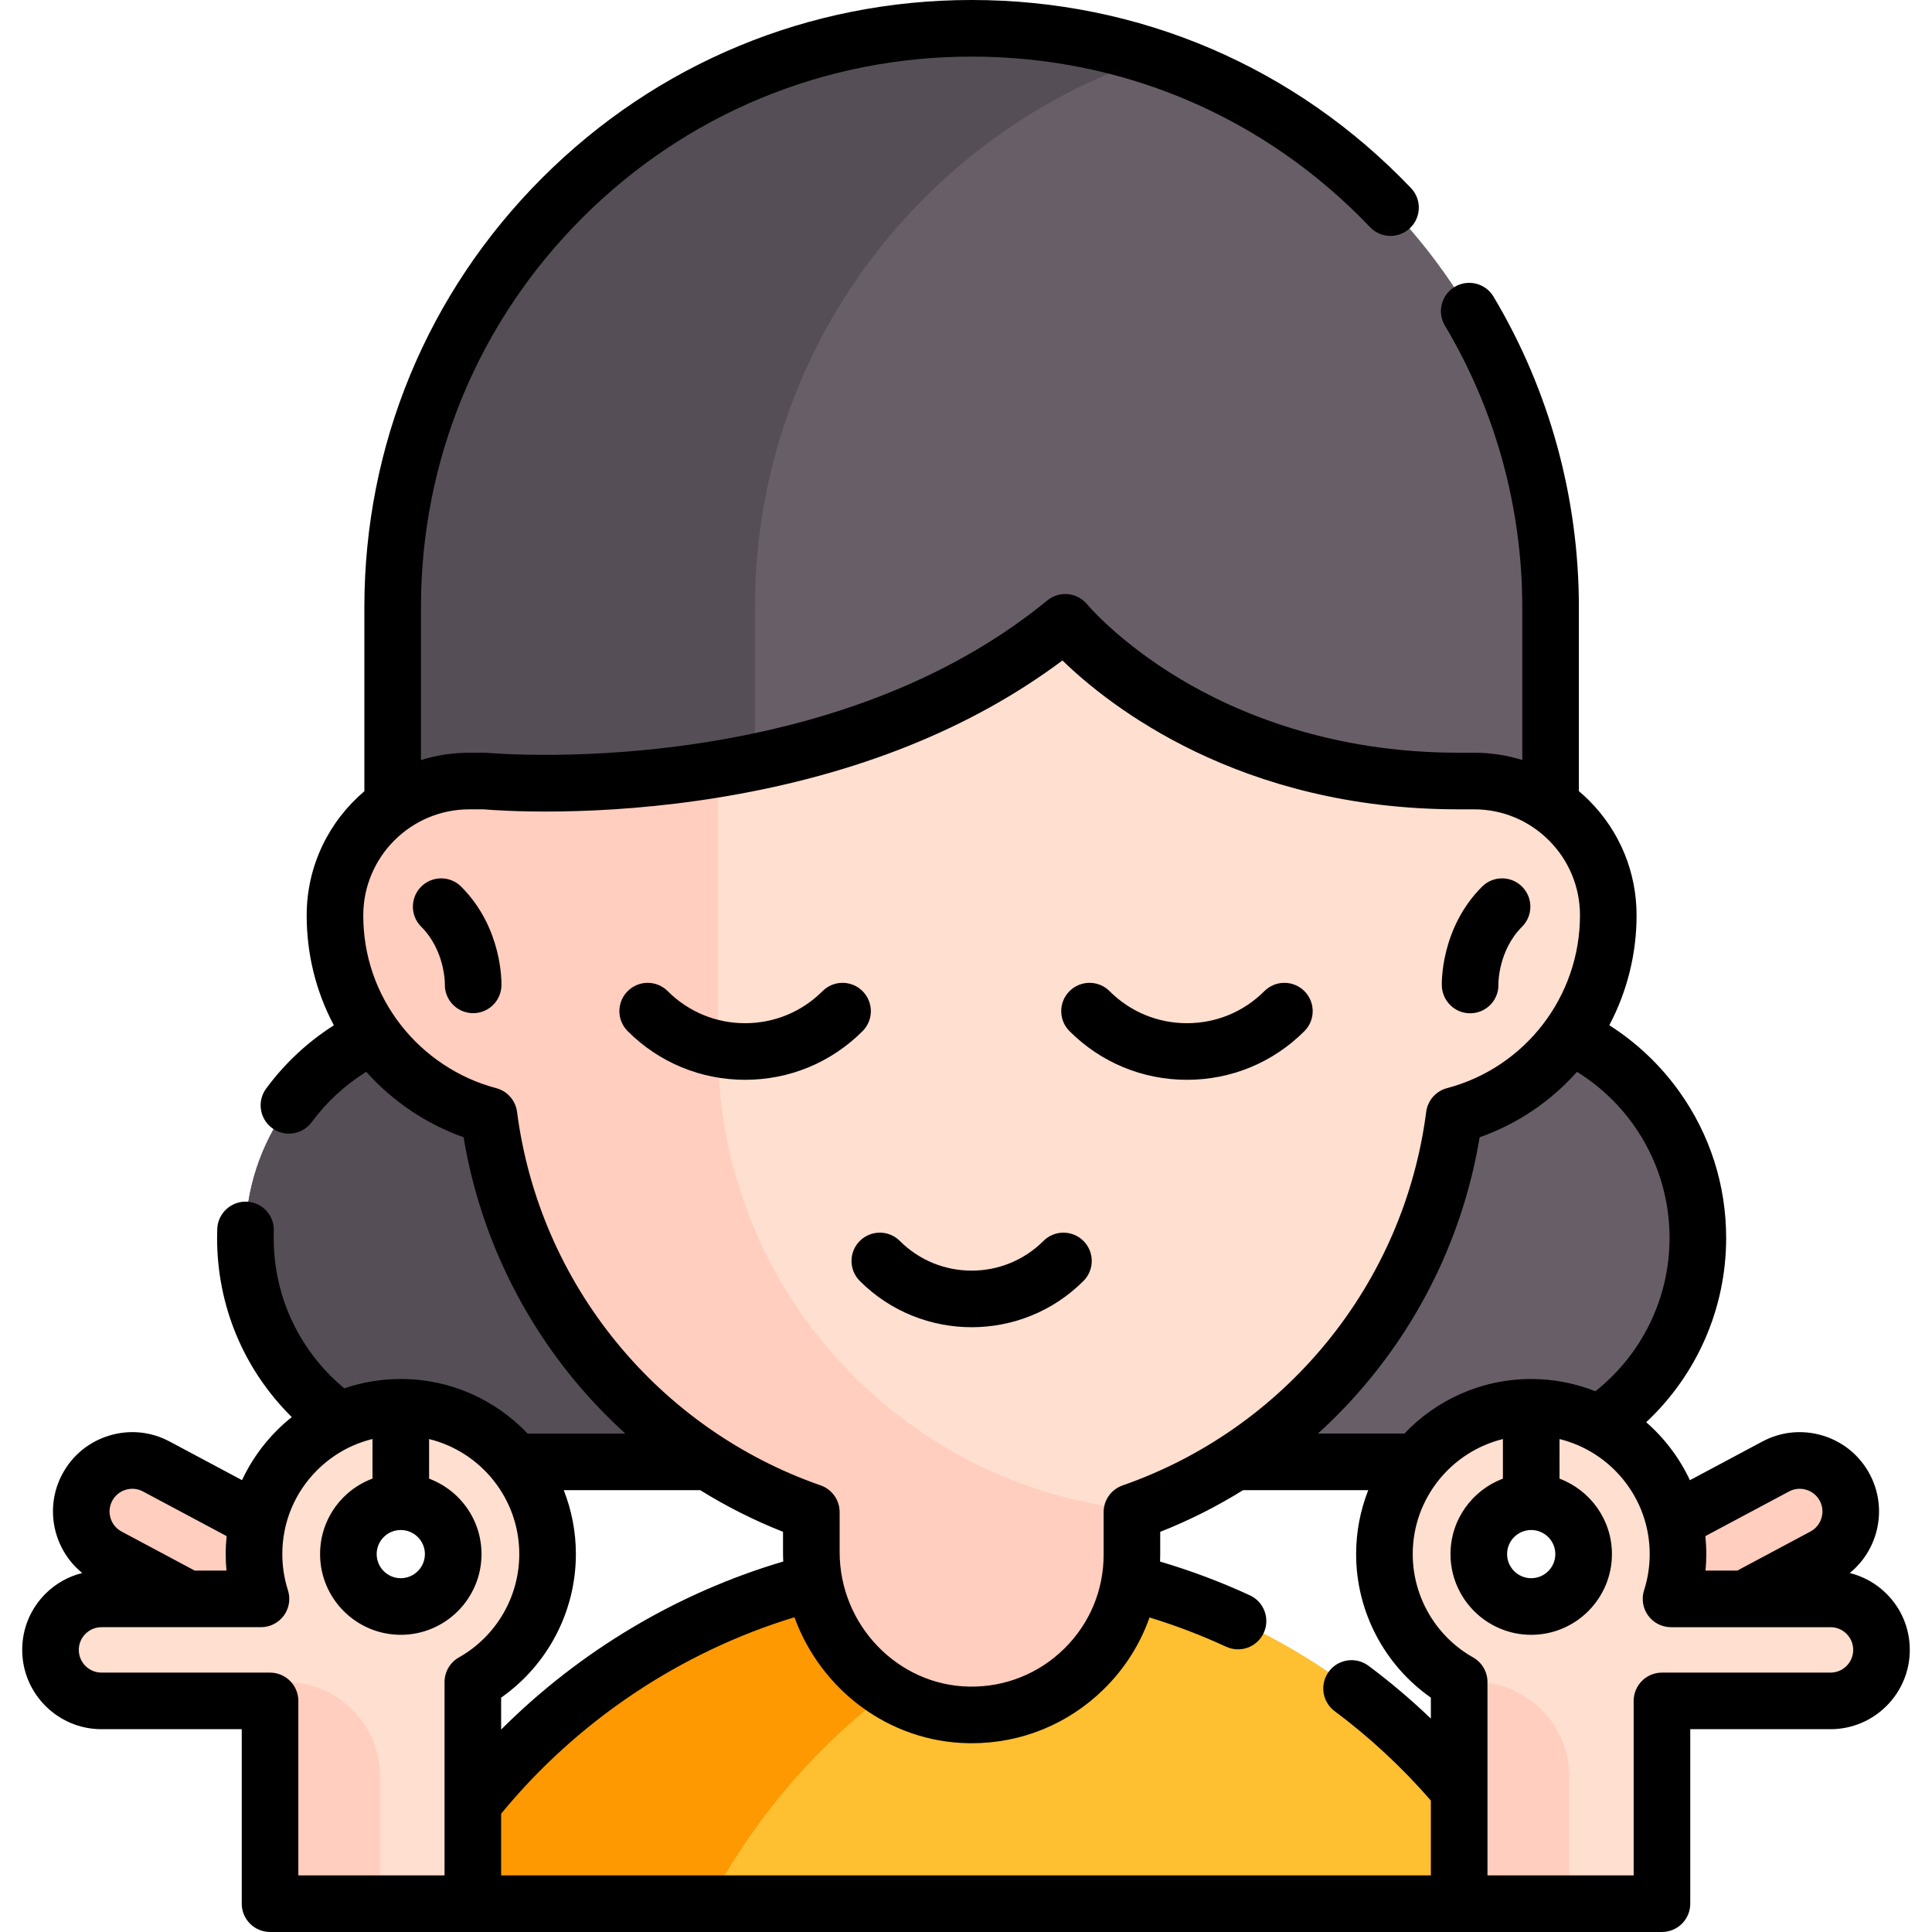 <?xml version="1.0"?>
<svg xmlns="http://www.w3.org/2000/svg" xmlns:xlink="http://www.w3.org/1999/xlink" xmlns:svgjs="http://svgjs.com/svgjs" version="1.1" width="512" height="512" x="0" y="0" viewBox="0 0 512 512" style="enable-background:new 0 0 512 512" xml:space="preserve" class=""><g><g xmlns="http://www.w3.org/2000/svg"><g><g><path d="m410.919 272.32v-111.393c0-84.736-68.692-153.427-153.427-153.427-84.735 0-153.427 68.691-153.427 153.427v111.393c-22.77 8.29-39.031 30.127-39.031 55.763 0 32.766 26.562 59.329 59.329 59.329h266.258c32.766 0 59.329-26.562 59.329-59.329 0-25.636-16.261-47.473-39.031-55.763z" fill="#685e68" data-original="#685e68"/><path d="m161.022 328.08c0 16.38 6.64 31.22 17.38 41.95 10.73 10.74 25.56 17.38 41.95 17.38h-95.99c-16.38 0-31.21-6.64-41.95-17.38-10.74-10.73-17.38-25.57-17.38-41.95 0-25.63 16.26-47.47 39.03-55.76v-111.39c0-42.37 17.18-80.73 44.94-108.49 27.77-27.77 66.12-44.94 108.49-44.94 16.77 0 32.9 2.69 48 7.66-23.07 7.58-43.72 20.5-60.5 37.28-27.77 27.76-44.94 66.12-44.94 108.49v111.39c-22.77 8.29-39.03 30.13-39.03 55.76z" fill="#554e56" data-original="#554e56" class=""/><path d="m406.939 504.499h-298.917c28.22-53.729 84.556-90.364 149.464-90.364 64.897 0 121.233 36.636 149.453 90.364z" fill="#febf30" data-original="#fea713" class=""/><path d="m297.402 418.89c-47.61 11.54-87.31 43.26-109.55 85.61h-79.83c28.22-53.73 84.56-90.36 149.46-90.36 13.75 0 27.12 1.65 39.92 4.75z" fill="#fe9901" data-original="#fe9901"/><path d="m426.212 242.58c0 25.45-17.32 46.84-40.82 53.04-6.33 48.97-40.12 89.33-85.42 105.11v11.27c0 23.69-19.41 42.86-43.21 42.47-23.29-.39-41.75-19.88-41.75-43.17v-10.58c-45.3-15.77-79.09-56.13-85.42-105.1-11.76-3.1-21.96-10-29.23-19.3-7.26-9.3-11.59-21.01-11.59-33.74 0-19.65 15.93-35.6 35.6-35.6h4.14s91.68 8.76 153.8-42.06c0 0 34.38 42.06 104.15 42.06h4.15c9.83 0 18.73 3.98 25.17 10.43 6.44 6.44 10.43 15.35 10.43 25.17z" fill="#ffdfcf" data-original="#ffdfcf" class=""/><path d="m301.502 400.18c-.51.19-1.02.37-1.53.55v11.27c0 23.69-19.41 42.86-43.21 42.47-23.29-.39-41.75-19.88-41.75-43.17v-10.58c-45.3-15.77-79.09-56.13-85.42-105.1-11.76-3.1-21.96-10-29.22-19.3-7.27-9.3-11.6-21.01-11.6-33.74 0-19.65 15.93-35.6 35.6-35.6h4.14s27.06 2.59 61.73-3.2v74.01c0 63.96 48.84 116.51 111.26 122.39z" fill="#ffcebf" data-original="#ffcebf"/></g><g><g><path d="m439.996 435.623 43.319-23.131c6.581-3.514 9.072-11.714 5.558-18.295-1.762-3.299-4.694-5.565-7.996-6.568-3.315-1.007-7.008-.747-10.298 1.01l-37.279 19.906" fill="#ffcebf" data-original="#ffcebf"/><path d="m494.656 427.68c-2.45-2.45-5.83-3.96-9.56-3.96h-42.26c1.2-3.74 1.85-7.73 1.85-11.87 0-21.48-17.41-38.9-38.9-38.9s-38.9 17.42-38.9 38.9c0 14.55 7.98 27.24 19.81 33.91v58.74h53.74v-53.74h44.66c7.46 0 13.52-6.06 13.52-13.52 0-3.74-1.52-7.12-3.96-9.56zm-88.87-29.71c7.67 0 13.89 6.21 13.89 13.88s-6.22 13.89-13.89 13.89-13.89-6.22-13.89-13.89 6.22-13.88 13.89-13.88z" fill="#ffdfcf" data-original="#ffdfcf" class=""/><path d="m415.869 504.499h-29.174v-58.739h4.091c13.853 0 25.083 11.23 25.083 25.083z" fill="#ffcebf" data-original="#ffcebf"/></g><g><path d="m78.7 408.545-37.278-19.906c-3.29-1.757-6.983-2.017-10.298-1.01-3.302 1.003-6.235 3.269-7.996 6.568-3.514 6.581-1.023 14.781 5.558 18.295l43.319 23.131" fill="#ffcebf" data-original="#ffcebf"/><path d="m13.384 437.24c0 7.46 6.06 13.52 13.52 13.52h44.66v53.74h53.74v-58.74c11.83-6.67 19.81-19.36 19.81-33.91 0-21.48-17.41-38.9-38.9-38.9s-38.9 17.42-38.9 38.9c0 4.14.65 8.13 1.85 11.87h-42.26c-3.73 0-7.11 1.51-9.56 3.96-2.44 2.44-3.96 5.82-3.96 9.56zm106.72-25.39c0 7.67-6.22 13.89-13.89 13.89s-13.89-6.22-13.89-13.89 6.22-13.88 13.89-13.88 13.89 6.21 13.89 13.88z" fill="#ffdfcf" data-original="#ffdfcf" class=""/><path d="m100.738 504.499h-29.174v-58.739h4.091c13.853 0 25.083 11.23 25.083 25.083z" fill="#ffcebf" data-original="#ffcebf"/></g></g></g><g><path d="m389.592 268.532c.089 0 .18-.001.27-.005 4.14-.148 7.377-3.591 7.229-7.731-.002-.087-.083-8.858 6.277-15.218 2.929-2.929 2.929-7.678-.001-10.606-2.928-2.93-7.677-2.929-10.606 0-11.074 11.075-10.685 25.68-10.662 26.296.143 4.049 3.472 7.264 7.493 7.264z" fill="#000000" data-original="#000000" class=""/><path d="m111.616 234.972c-2.929 2.929-2.929 7.678.001 10.606 6.288 6.288 6.279 14.931 6.276 15.211-.116 4.114 3.108 7.558 7.229 7.706.092.003.183.005.273.005 4.018 0 7.346-3.184 7.49-7.231.022-.616.413-15.222-10.663-26.297-2.927-2.93-7.676-2.929-10.606 0z" fill="#000000" data-original="#000000" class=""/><path d="m227.856 339.47c8.171 8.17 18.903 12.256 29.636 12.256s21.465-4.085 29.636-12.256c2.929-2.929 2.929-7.678 0-10.606-2.93-2.929-7.678-2.929-10.607 0-10.492 10.492-27.564 10.492-38.057 0-2.93-2.929-7.678-2.929-10.607 0-2.929 2.928-2.929 7.678-.001 10.606z" fill="#000000" data-original="#000000" class=""/><path d="m228.588 273.266c2.929-2.929 2.929-7.678-.001-10.606-2.928-2.93-7.677-2.929-10.606 0-5.479 5.48-12.766 8.499-20.517 8.499-7.75 0-15.036-3.018-20.516-8.499-2.93-2.929-7.679-2.93-10.606 0-2.93 2.929-2.93 7.677-.001 10.606 8.313 8.313 19.366 12.892 31.123 12.892 11.758 0 22.81-4.579 31.124-12.892z" fill="#000000" data-original="#000000" class=""/><path d="m314.556 286.158c11.758 0 22.811-4.579 31.124-12.892 2.929-2.929 2.929-7.678-.001-10.606-2.928-2.93-7.677-2.929-10.606 0-5.479 5.48-12.766 8.499-20.517 8.499-7.75 0-15.036-3.018-20.516-8.499-2.929-2.929-7.678-2.93-10.606 0-2.93 2.929-2.93 7.677-.001 10.606 8.313 8.313 19.366 12.892 31.123 12.892z" fill="#000000" data-original="#000000" class=""/><path d="m499.959 422.377c0-.001 0 0 0 0-2.734-2.735-6.096-4.599-9.754-5.51 7.646-6.212 10.096-17.184 5.288-26.198-2.646-4.959-7.064-8.588-12.429-10.214-5.376-1.638-11.068-1.082-16.021 1.567l-19.205 10.249c-2.76-5.904-6.727-11.131-11.582-15.37 13.42-12.542 21.193-30.14 21.193-48.822 0-13.993-4.279-27.388-12.373-38.733-5.023-7.047-11.361-13.046-18.594-17.652 4.631-8.764 7.227-18.698 7.227-29.111 0-11.512-4.483-22.336-12.626-30.479-.857-.857-1.75-1.665-2.665-2.44v-48.734c0-29.049-7.821-57.513-22.619-82.313-2.123-3.558-6.729-4.72-10.283-2.598-3.558 2.123-4.721 6.727-2.598 10.284 13.411 22.478 20.5 48.283 20.5 74.627v40.483c-4.096-1.27-8.403-1.933-12.812-1.933h-4.061c-.028 0-.057 0-.085 0-33.985 0-58.874-10.654-73.769-19.592-16.227-9.737-24.506-19.632-24.574-19.714-1.259-1.541-3.079-2.518-5.059-2.716-1.981-.202-3.957.397-5.497 1.658-22.923 18.753-52.718 31.292-88.557 37.267-33.187 5.542-59.523 3.156-59.78 3.132-.282-.027-.56-.039-.838-.034h-4.015c-4.46 0-8.765.681-12.814 1.945v-40.496c0-38.987 15.18-75.632 42.745-103.188 27.554-27.562 64.2-42.742 103.188-42.742 40.284 0 77.781 16.051 105.583 45.197 2.86 2.998 7.607 3.109 10.604.25s3.109-7.606.25-10.604c-30.66-32.142-72.011-49.843-116.437-49.843-42.995 0-83.408 16.74-113.793 47.136-30.397 30.387-47.137 70.8-47.137 113.794v48.763c-9.343 7.913-15.289 19.718-15.289 32.891 0 10.327 2.472 20.224 7.202 29.129-6.939 4.426-13.052 10.125-17.943 16.772-2.455 3.336-1.74 8.031 1.597 10.485 1.338.985 2.895 1.459 4.438 1.459 2.304 0 4.577-1.058 6.047-3.056 3.917-5.324 8.851-9.852 14.45-13.329 6.998 7.835 15.931 13.842 25.796 17.342 3.89 23.457 13.869 45.491 29.025 63.985 4.265 5.204 8.896 10.052 13.829 14.538h-25.888c-8.459-8.897-20.393-14.46-33.609-14.46-.001 0 0 0-.001 0-5.179 0-10.225.854-14.989 2.475-1.216-1.015-2.393-2.081-3.513-3.201-9.789-9.78-15.181-22.794-15.181-36.644 0-.604.008-1.207.033-1.811.177-4.138-3.035-7.636-7.174-7.812-4.09-.175-7.636 3.035-7.812 7.174-.035.816-.047 1.633-.047 2.449 0 17.859 6.953 34.642 19.576 47.252.072.072.148.14.221.212-1.361 1.087-2.676 2.247-3.925 3.497-3.896 3.896-7.008 8.366-9.27 13.215l-19.17-10.23c-4.958-2.653-10.648-3.212-16.014-1.575-5.378 1.63-9.797 5.258-12.442 10.218-4.808 9.013-2.358 19.986 5.288 26.197-3.658.911-7.02 2.775-9.754 5.509-3.97 3.97-6.156 9.249-6.156 14.863 0 11.59 9.43 21.02 21.02 21.02h37.16v46.24c0 4.142 3.357 7.5 7.5 7.5h368.871c4.143 0 7.5-3.358 7.5-7.5v-46.24h37.16c11.59 0 21.02-9.43 21.02-21.02-.001-5.612-2.187-10.89-6.157-14.86zm-25.846-27.124c1.417-.758 3.042-.917 4.588-.445 1.537.466 2.801 1.504 3.558 2.922 1.562 2.929.453 6.582-2.477 8.145l-19.372 10.345h-8.428c.136-1.448.204-2.906.204-4.37 0-1.609-.083-3.198-.244-4.765zm-41.249-97.197c6.271 8.79 9.586 19.172 9.586 30.024 0 15.915-7.286 30.807-19.654 40.614-5.271-2.085-11.007-3.244-17.01-3.244-13.216 0-25.15 5.563-33.61 14.46h-22.904c4.931-4.486 9.561-9.333 13.825-14.537 15.156-18.495 25.135-40.524 29.023-63.979 10.125-3.568 18.93-9.62 25.801-17.347 5.819 3.613 10.924 8.37 14.943 14.009zm-20.688 113.794c0 3.523-2.866 6.39-6.39 6.39s-6.391-2.866-6.391-6.39c0-3.518 2.867-6.38 6.391-6.38s6.39 2.862 6.39 6.38zm-32.981 38.039v5.552c-5.228-4.999-10.747-9.683-16.534-13.995-3.322-2.476-8.021-1.79-10.495 1.532-2.476 3.321-1.789 8.02 1.532 10.495 9.3 6.93 17.859 14.896 25.497 23.684v19.843h-246.39v-16.349c20.182-24.594 47.492-42.854 77.736-52.063 6.93 19.134 24.979 33.029 46.101 33.379.285.005.569.007.854.007 13.199 0 25.615-5.076 35.042-14.349 5.518-5.427 9.607-11.902 12.101-18.98 6.925 2.116 13.728 4.712 20.304 7.752 1.02.471 2.089.694 3.143.694 2.833 0 5.545-1.614 6.812-4.354 1.738-3.76.1-8.217-3.66-9.955-7.698-3.559-15.684-6.553-23.811-8.952.022-.61.045-1.219.045-1.833v-6.046c7.658-3.013 14.997-6.721 21.951-11.041h33.179c-2.068 5.252-3.216 10.963-3.216 16.94 0 15.216 7.489 29.413 19.809 38.039zm-242.169-155.226c-.392-3.024-2.574-5.51-5.521-6.29-9.918-2.622-18.877-8.542-25.228-16.67-6.547-8.378-10.007-18.447-10.007-29.119 0-15.497 12.607-28.104 28.104-28.104h3.807c3.6.312 29.881 2.278 63.295-3.303 35.685-5.949 65.949-18.098 90.082-36.147 12.288 11.936 46.878 39.424 104.822 39.449h.087 4.141c7.506 0 14.562 2.923 19.871 8.232s8.232 12.366 8.232 19.872c0 21.481-14.488 40.31-35.233 45.789-2.948.779-5.132 3.265-5.523 6.29-2.903 22.46-12.053 43.624-26.459 61.203-14.234 17.371-32.905 30.438-53.992 37.787-3.013 1.05-5.031 3.891-5.031 7.082v11.263c0 9.449-3.712 18.304-10.452 24.934-6.741 6.629-15.714 10.193-25.13 10.038-18.957-.314-34.38-16.315-34.38-35.67v-10.575c0-3.191-2.02-6.033-5.033-7.083-21.086-7.344-39.756-20.407-53.991-37.777-14.408-17.577-23.557-38.74-26.461-61.201zm48.541 100.247c6.952 4.316 14.288 8.021 21.942 11.031v5.357c0 .844.022 1.684.063 2.519-28.122 8.305-53.975 23.757-74.768 44.537v-8.465c12.32-8.626 19.81-22.823 19.81-38.039 0-5.977-1.148-11.688-3.216-16.94zm-79.353 23.33c-2.643 0-4.916-1.613-5.887-3.905-.324-.764-.503-1.604-.503-2.485 0-1.705.664-3.306 1.869-4.511 1.207-1.206 2.812-1.869 4.521-1.869 3.523 0 6.391 2.862 6.391 6.38 0 1.101-.28 2.138-.772 3.043-1.084 1.992-3.197 3.347-5.619 3.347zm-76.473-20.51c.757-1.419 2.021-2.457 3.571-2.927 1.535-.468 3.158-.308 4.581.453l22.165 11.828c-.159 1.573-.244 3.163-.244 4.765 0 1.464.068 2.921.204 4.37h-8.428l-19.375-10.347c-2.927-1.56-4.036-5.213-2.474-8.142zm49.323 99.27v-46.24c0-4.142-3.357-7.5-7.5-7.5h-44.66c-3.319 0-6.02-2.701-6.02-6.02 0-1.608.626-3.12 1.764-4.257 1.137-1.137 2.648-1.763 4.256-1.763h42.26c2.396 0 4.647-1.145 6.06-3.081 1.412-1.936 1.813-4.43 1.082-6.711-.989-3.083-1.491-6.305-1.491-9.578 0-8.387 3.266-16.271 9.195-22.202 4.119-4.121 9.184-6.951 14.704-8.298v10.49c-2.826 1.056-5.425 2.693-7.622 4.888-4.042 4.038-6.268 9.409-6.268 15.123 0 11.794 9.595 21.389 21.39 21.39 11.795 0 21.391-9.596 21.391-21.39 0-1.474-.15-2.913-.435-4.303s-.706-2.732-1.248-4.011c-.271-.639-.572-1.263-.902-1.868-2.445-4.493-6.466-7.995-11.305-9.814v-10.491c13.704 3.372 23.9 15.759 23.9 30.488 0 11.324-6.128 21.815-15.993 27.377-2.357 1.33-3.816 3.826-3.816 6.533v51.238zm406.032-53.74h-44.66c-4.143 0-7.5 3.358-7.5 7.5v46.24h-38.74v-51.24c0-2.707-1.459-5.204-3.816-6.533-9.865-5.562-15.993-16.052-15.993-27.376 0-14.73 10.197-27.116 23.9-30.488v10.491c-8.101 3.046-13.891 10.849-13.891 19.998 0 11.794 9.596 21.39 21.391 21.39 11.794 0 21.39-9.595 21.39-21.39 0-9.148-5.79-16.951-13.89-19.997v-10.491c13.703 3.372 23.899 15.759 23.899 30.488 0 3.273-.502 6.495-1.491 9.578-.731 2.282-.33 4.775 1.082 6.711s3.663 3.081 6.06 3.081h42.26c1.607 0 3.119.626 4.256 1.763 1.138 1.137 1.764 2.649 1.764 4.257-.002 3.317-2.702 6.018-6.021 6.018z" fill="#000000" data-original="#000000" class=""/></g></g></g></svg>
